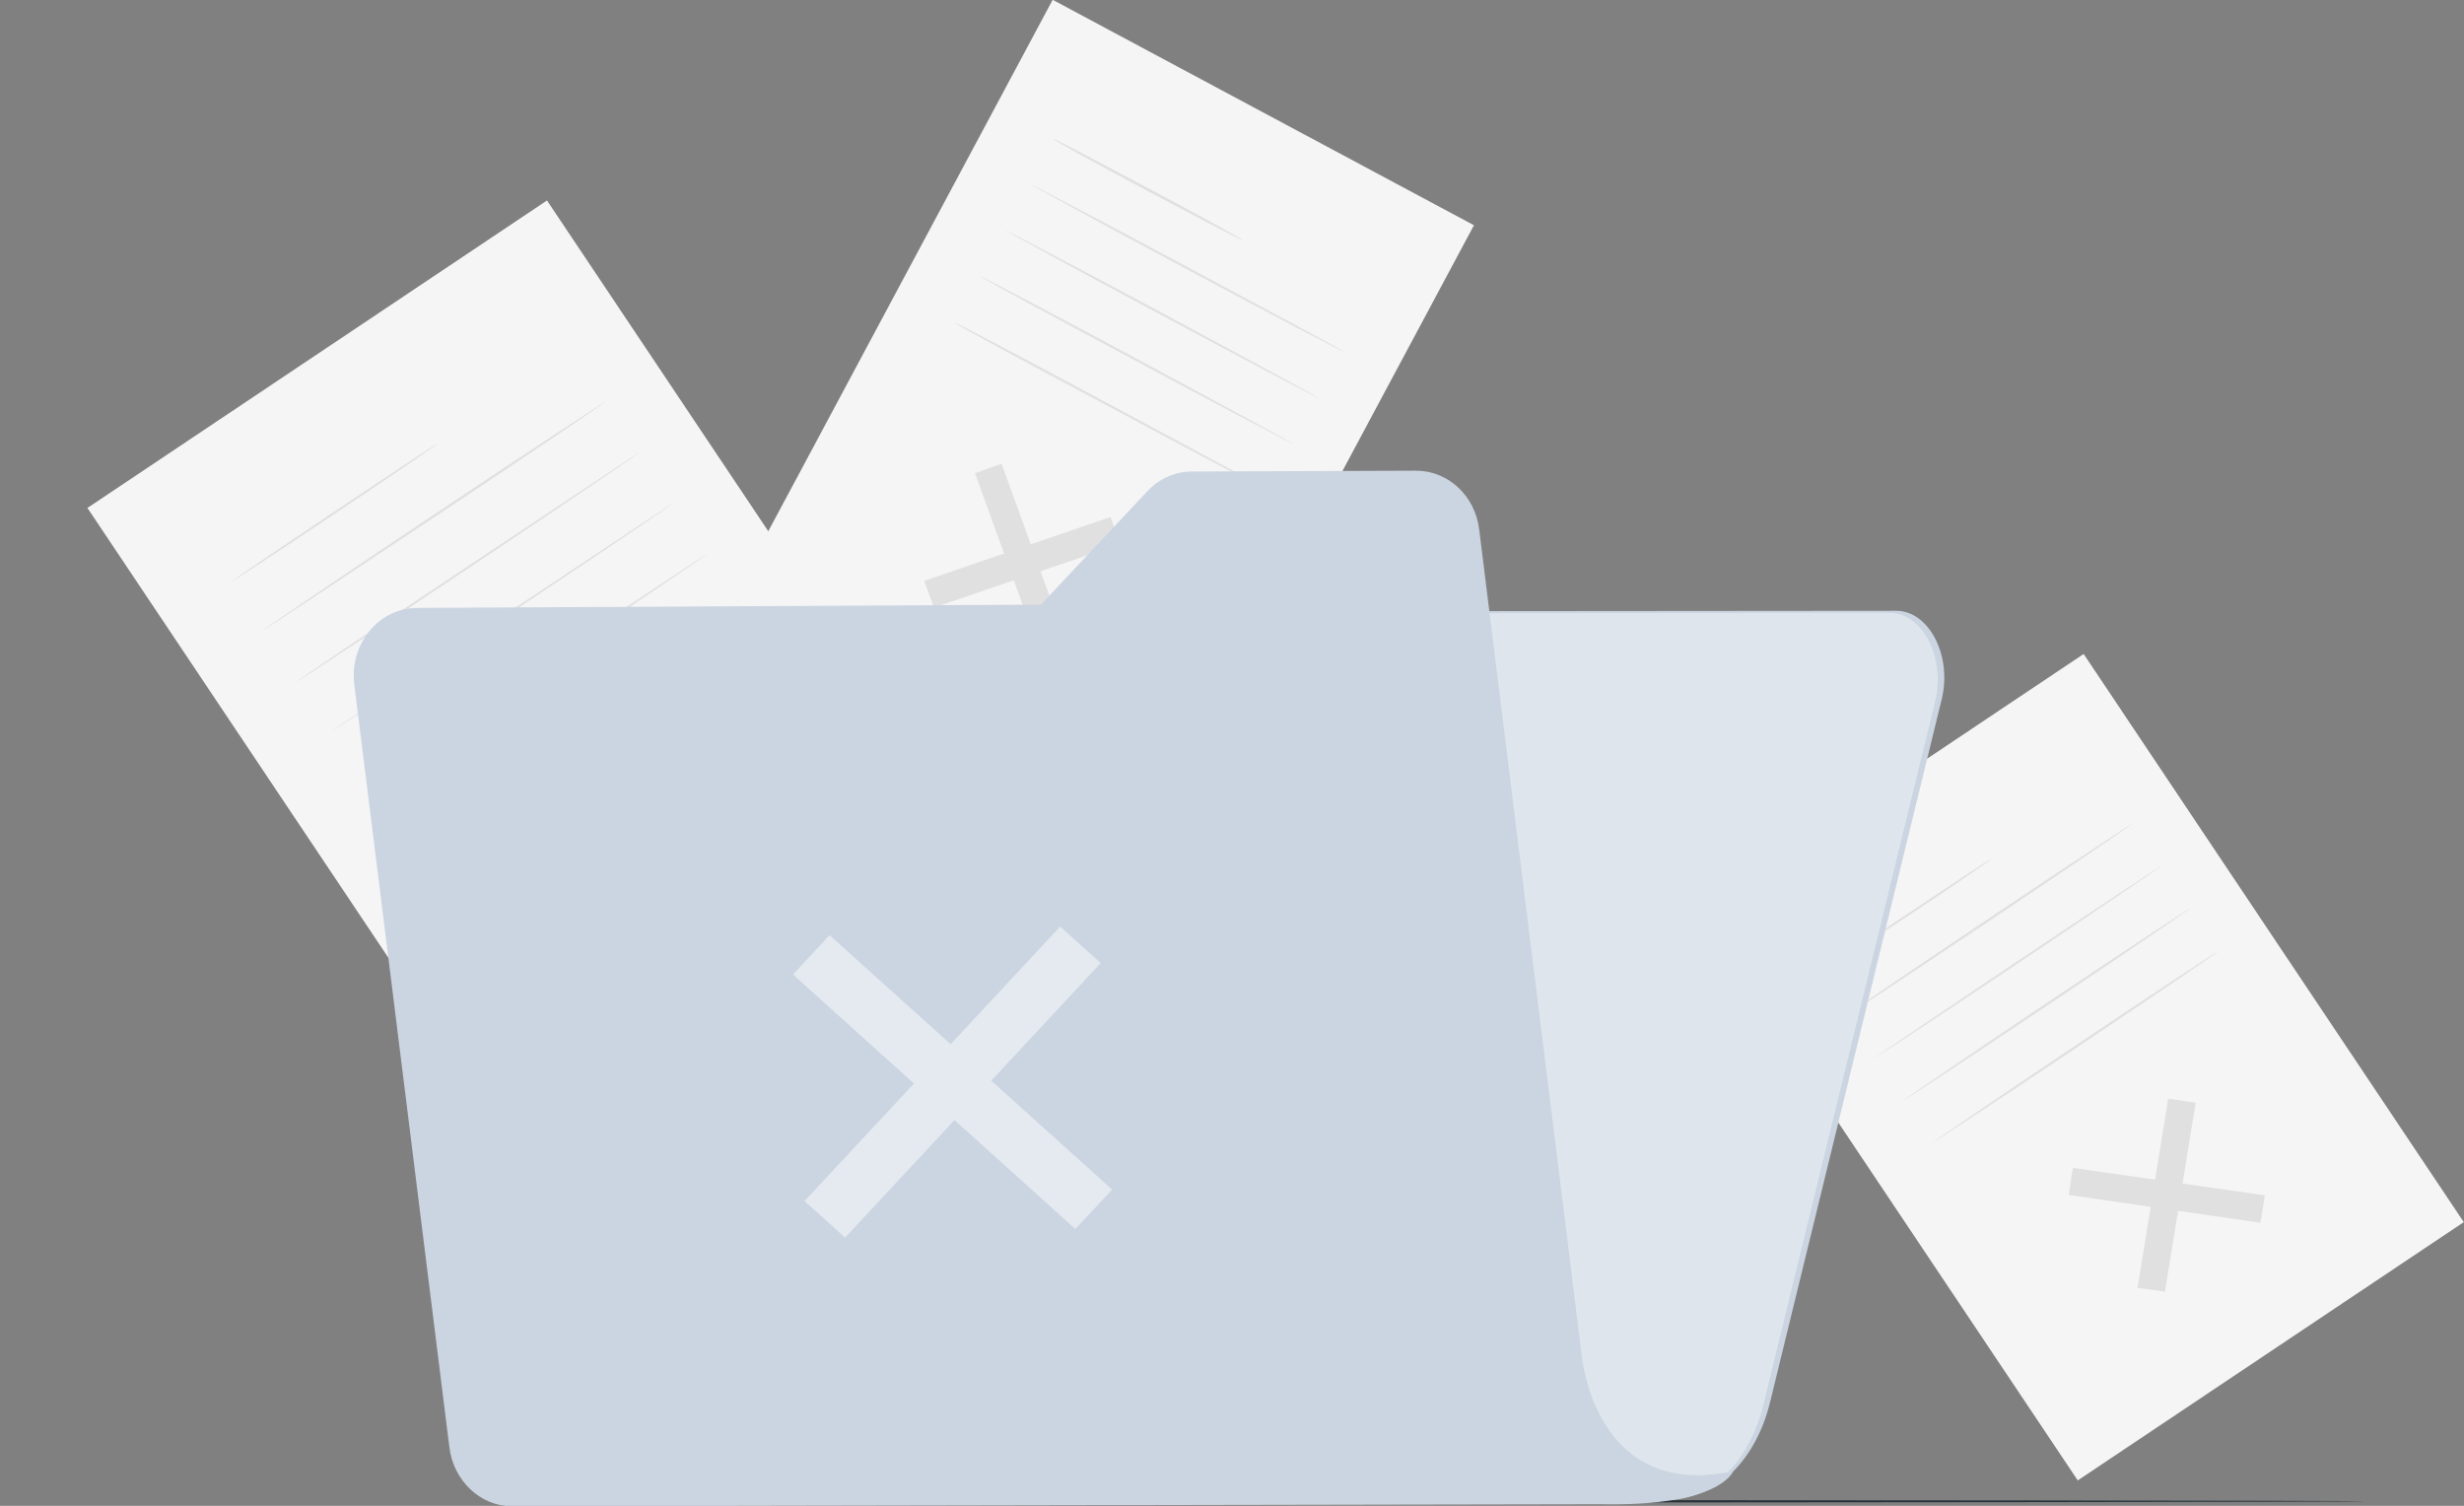 <?xml version="1.0" encoding="utf-8"?>
<!-- Generator: Adobe Illustrator 24.2.3, SVG Export Plug-In . SVG Version: 6.00 Build 0)  -->
<svg version="1.1" id="Capa_1" xmlns="http://www.w3.org/2000/svg" xmlns:xlink="http://www.w3.org/1999/xlink" x="0px" y="0px"
	 viewBox="0 0 601.5 367.6" style="enable-background:new 0 0 601.5 367.6;" xml:space="preserve">
<rect x="0" y="0" width="601.5" height="367.6" fill="#808080" stroke="none"/>
<style type="text/css">
	.st0{fill:#F5F5F5;}
	.st1{fill:#E0E0E0;}
	.st2{fill:none;stroke:#FFFFFF;stroke-miterlimit:10;}
	.st3{fill:#263238;}
	.st4{fill:#CBD5E1;}
	.st5{opacity:0.5;}
	.st6{fill:#F1F5F9;}
	.st7{fill:#FFFFFF;}
</style>
<g id="Background_Complete">
	
		<rect x="65.2" y="69.7" transform="matrix(0.831 -0.556 0.556 0.831 -71.591 102.328)" class="st0" width="135" height="198.8"/>
	<polygon class="st1" points="186.1,206.3 184.8,214.2 129,206.2 130.3,198.3 	"/>
	<polygon class="st1" points="158,178.2 166,179.4 157.1,234.3 149.1,233.1 	"/>
	<path class="st2" d="M142.1,111.7"/>
	<path class="st1" d="M106.7,108.4c0.1,0.1-11.2,7.8-25.1,17.1s-25.3,16.8-25.4,16.7s11.2-7.8,25.1-17.1S106.5,108.3,106.7,108.4z"
		/>
	<path class="st1" d="M147.9,98c0.1,0.1-18.6,12.8-41.8,28.2s-42,27.9-42.1,27.8s18.6-12.8,41.8-28.3S147.8,97.9,147.9,98z"/>
	<path class="st1" d="M156.2,110.4c0.1,0.1-18.6,12.8-41.8,28.3s-42,27.9-42.1,27.8s18.6-12.8,41.8-28.2S156.1,110.3,156.2,110.4z"
		/>
	<path class="st1" d="M164.4,122.8c0.1,0.1-18.6,12.8-41.8,28.2s-42,27.9-42,27.8s18.6-12.8,41.8-28.2S164.3,122.7,164.4,122.8z"/>
	<path class="st1" d="M172.7,135.2c0.1,0.1-18.6,12.8-41.8,28.2s-42,27.9-42.1,27.8s18.6-12.8,41.8-28.2S172.7,135,172.7,135.2z"/>
	
		<rect x="451.3" y="177.1" transform="matrix(0.831 -0.556 0.556 0.831 -59.082 326.449)" class="st0" width="113.4" height="166.9"/>
	<polygon class="st1" points="552.9,291.8 551.8,298.5 505,291.7 506,285.1 	"/>
	<polygon class="st1" points="529.3,268.2 536,269.2 528.5,315.3 521.8,314.4 	"/>
	<path class="st2" d="M516,212.3"/>
	<path class="st1" d="M486.1,209.7c0.1,0.1-9.3,6.6-21.1,14.4s-21.3,14.1-21.4,14s9.4-6.6,21.1-14.4S486,209.5,486.1,209.7z"/>
	<path class="st1" d="M520.8,200.9c0.1,0.1-15.6,10.8-35,23.8s-35.3,23.5-35.3,23.3s15.6-10.8,35-23.8S520.7,200.8,520.8,200.9z"/>
	<path class="st1" d="M527.7,211.3c0.1,0.1-15.6,10.8-35,23.8s-35.3,23.4-35.3,23.3s15.6-10.7,35-23.7S527.7,211.2,527.7,211.3z"/>
	<path class="st1" d="M534.7,221.7c0.1,0.1-15.6,10.8-35,23.8s-35.3,23.4-35.3,23.3s15.6-10.8,35-23.8S534.6,221.6,534.7,221.7z"/>
	<path class="st1" d="M541.7,232.1c0.1,0.1-15.6,10.8-35,23.8s-35.3,23.4-35.3,23.3s15.6-10.8,35-23.8S541.5,232,541.7,232.1z"/>
	
		<rect x="181.9" y="44.9" transform="matrix(0.472 -0.882 0.882 0.472 50.472 290.635)" class="st0" width="171.7" height="116.6"/>
	<polygon class="st1" points="261.1,159 254.6,161.3 238,115.5 244.5,113.2 	"/>
	<polygon class="st1" points="271.1,126.2 273.5,132.8 228,148.3 225.6,141.8 	"/>
	<path class="st2" d="M315.4,87"/>
	<path class="st1" d="M303.4,58.7c-0.1,0.1-10.5-5.3-23.3-12.1c-12.8-6.8-23.1-12.5-23-12.7c0.1-0.2,10.5,5.3,23.3,12.1
		S303.5,58.5,303.4,58.7z"/>
	<path class="st1" d="M328.1,85.9C328,86,310.7,77,289.5,65.6c-21.2-11.3-38.3-20.7-38.3-20.8s17.3,8.9,38.5,20.3
		S328.2,85.7,328.1,85.9z"/>
	<path class="st1" d="M322,97.2c-0.1,0.1-17.3-8.9-38.5-20.3c-21.2-11.3-38.3-20.7-38.3-20.8s17.3,8.9,38.5,20.3
		S322.1,97.1,322,97.2z"/>
	<path class="st1" d="M316,108.5c-0.1,0.1-17.3-8.9-38.5-20.3c-21.2-11.3-38.3-20.6-38.3-20.8s17.3,8.9,38.5,20.3
		S316,108.4,316,108.5z"/>
	<path class="st1" d="M309.9,119.9c-0.1,0.1-17.3-8.9-38.5-20.3C250.1,88.3,233,79,233.1,78.8s17.3,8.9,38.5,20.3
		S310,119.7,309.9,119.9z"/>
</g>
<g id="Floor">
	<path class="st3" d="M288.7,366.2c159.5,0,288.7,0.1,288.7,0.3c0,0.1-129.2,0.3-288.7,0.3"/>
</g>
<g id="Folder">
	<path class="st4" d="M212.7,161.2L177.3,343l-4.6,23.8l236-1.1c10.6,0,20-9.5,23.4-23.4l41.9-171.6c2.6-10.6-3.1-21.6-11.1-21.6
		l-238.9,0.2C218.7,149.2,214,154.1,212.7,161.2z"/>
	<g class="st5">
		<path class="st6" d="M211.1,161.7l-35.4,181.8l-4.6,23.8l236-1.1c10.6,0,20-9.5,23.4-23.4l41.9-171.6c2.6-10.6-3.1-21.6-11.1-21.6
			l-238.9,0.2C217.1,149.7,212.4,154.6,211.1,161.7z"/>
	</g>
	<path class="st4" d="M386.1,330.7l-25-201.4c-1-8.3-7.6-14.4-15.4-14.4l-54.8,0.2c-4.1,0-8,1.8-10.8,4.8l-26,27.7l-152.4,0.8
		c-9.3,0.1-16.5,8.9-15.2,18.8l23.2,186.1c1,8.2,7.6,14.4,15.3,14.4l265.7-0.5c29.6,0.6,32.4-8.1,32.4-8.1
		C389.1,366.5,386.1,330.7,386.1,330.7z"/>
	<g class="st5">
		<polygon class="st7" points="271.5,290.4 262.5,300 193.6,237.9 202.5,228.3 		"/>
		<polygon class="st7" points="258.8,226.2 268.7,235.1 206.3,302.1 196.4,293.2 		"/>
	</g>
</g>
</svg>
